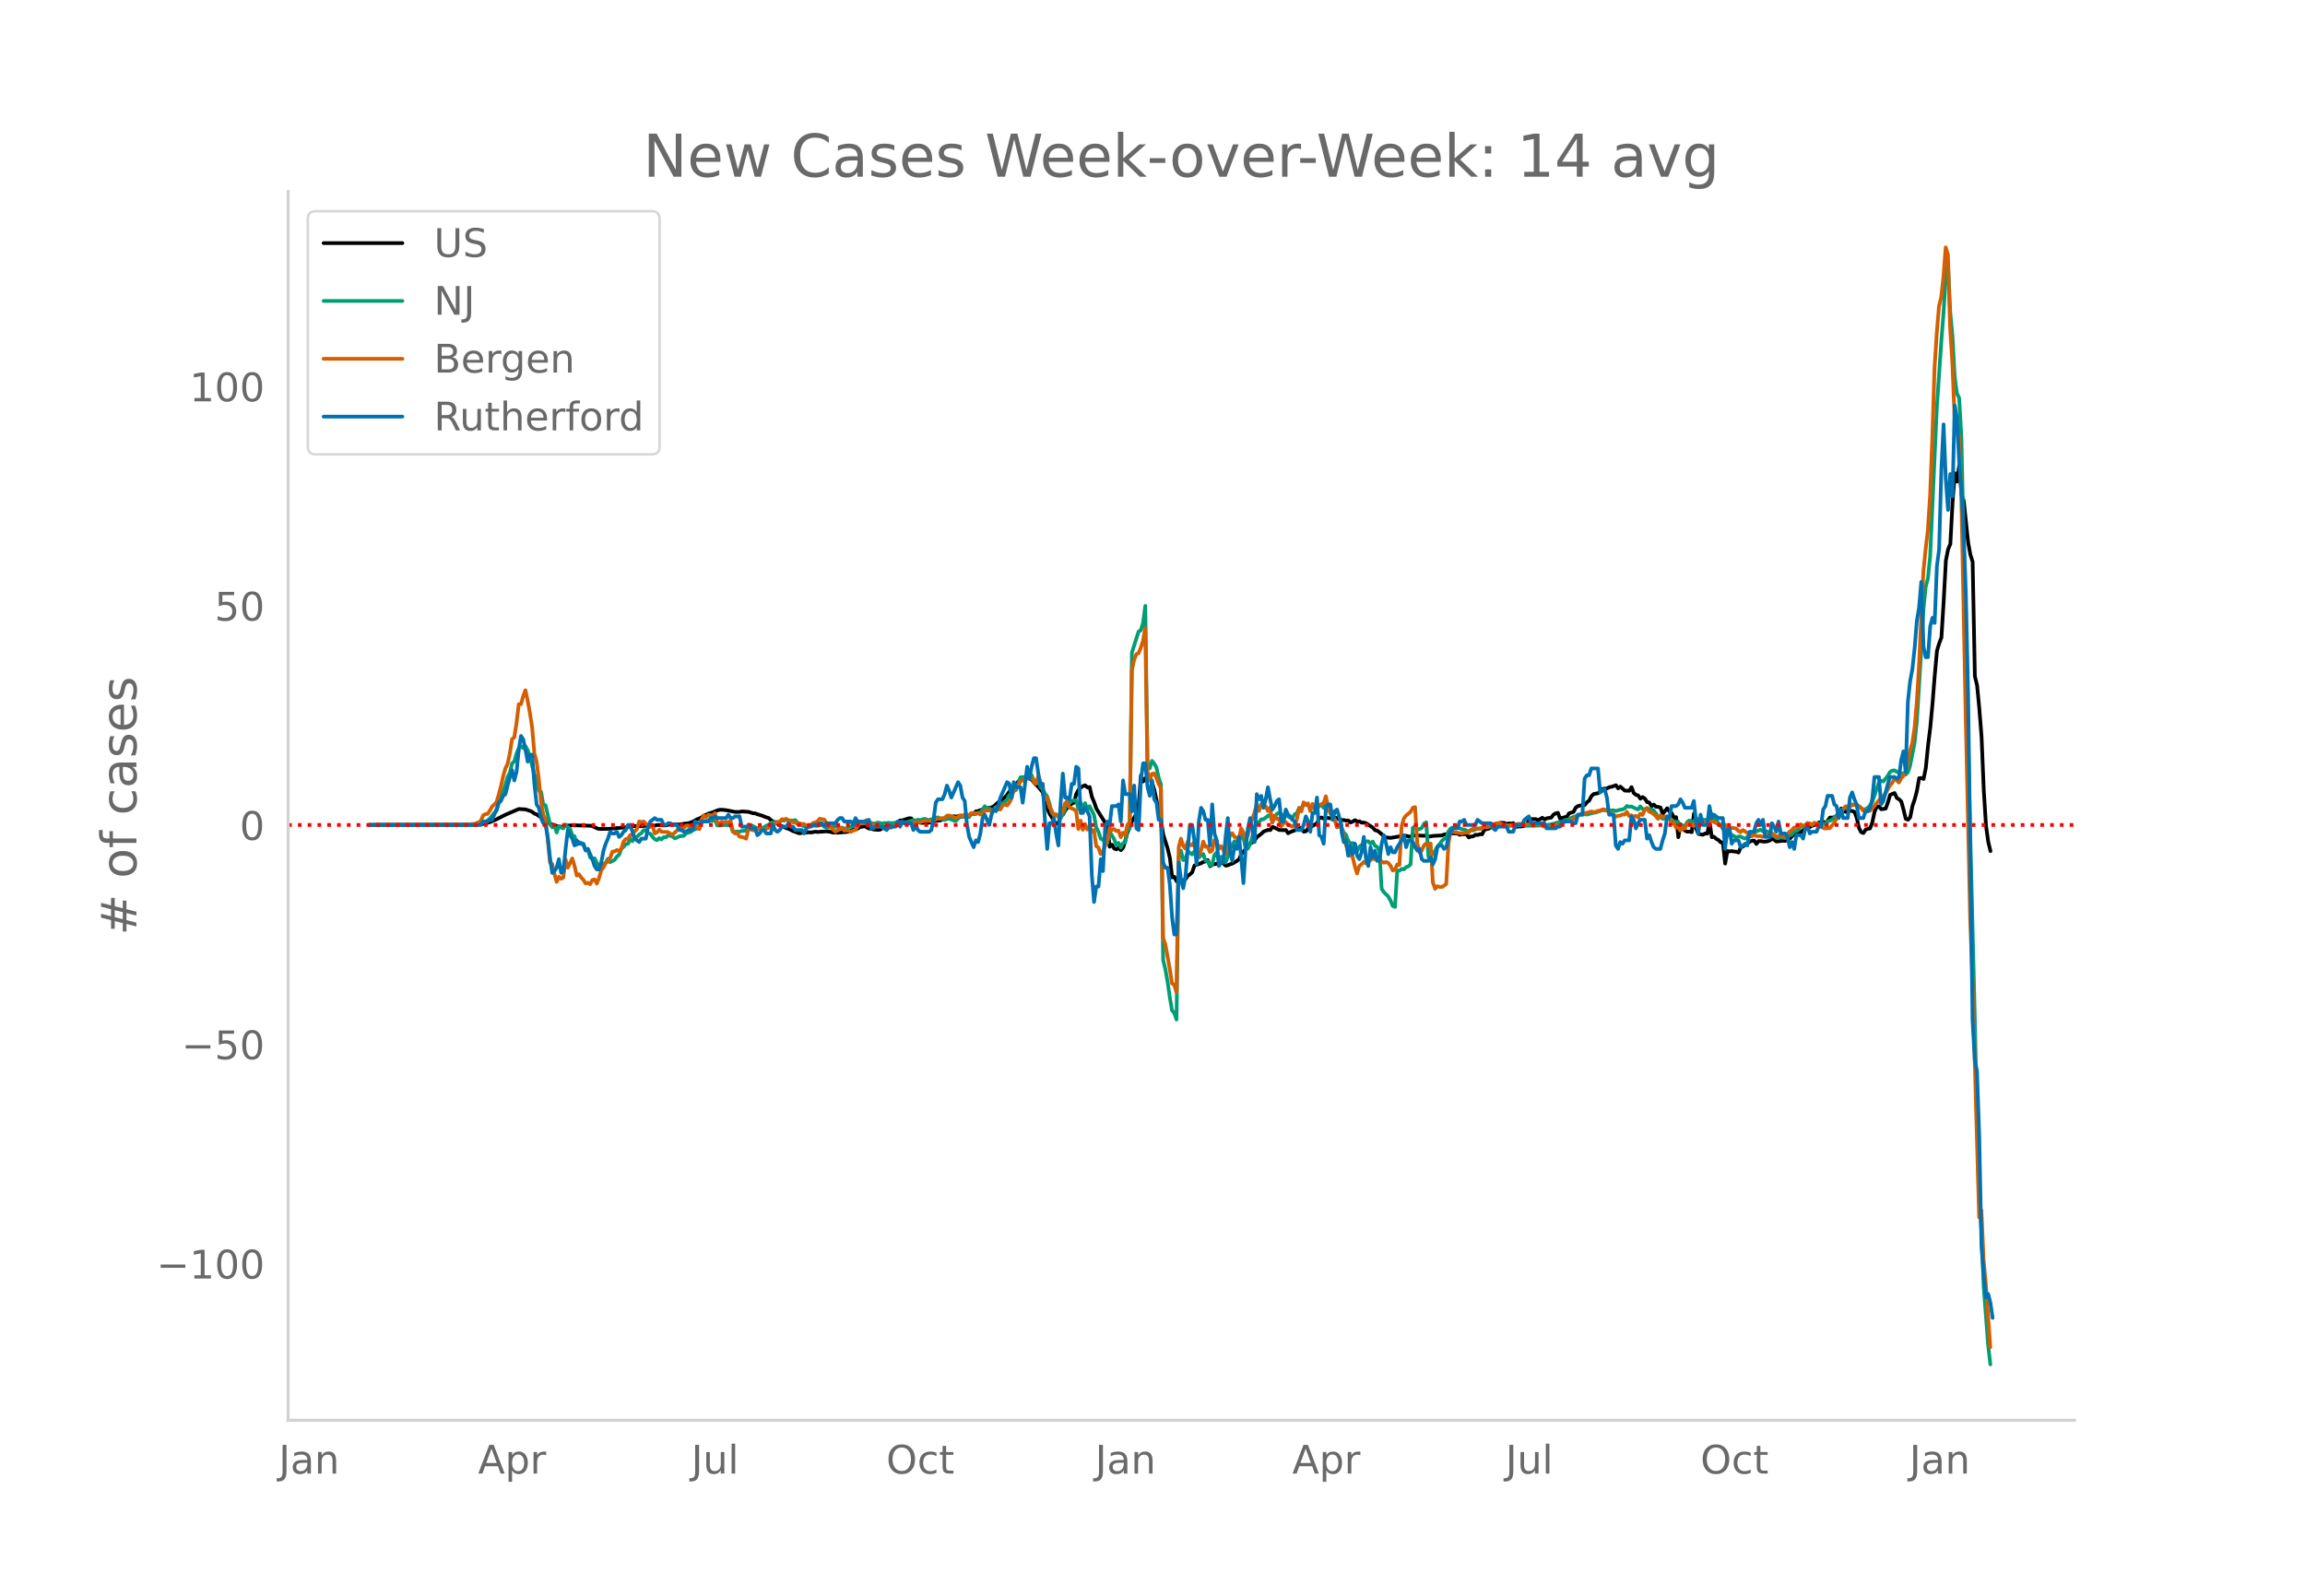 <svg height="864" viewBox="0 0 936 648" width="1248" xmlns="http://www.w3.org/2000/svg" xmlns:xlink="http://www.w3.org/1999/xlink"><defs><style>*{stroke-linecap:butt;stroke-linejoin:round}</style></defs><g id="figure_1"><path d="M0 648h936V0H0z" style="fill:#fff" id="patch_1"/><g id="axes_1"><path d="M117 576.72h725.4V77.76H117z" style="fill:none" id="patch_2"/><path clip-path="url(#pbf8cc7da8e)" d="m149.973 334.982 42.574-.116 2.718-.155 1.812-.332 1.811-.522 2.718-1.167 3.623-1.831 5.435-2.348 2.718.156 1.812.592.905.41.906.694.906.328 5.435 3.802 2.718.92.905.236.906.11.906-.158.906-.364 1.812-.032.906-.108 7.246.213.906.157 1.812.86.906.28 4.529-.058.906-.145.906.028.905-.211.906.014.906-.154.906-.025 3.623-.603 3.624.046 1.811-.164.906.054.906-.124 1.812.013.906-.256.905-.02 1.812.155.906-.003 1.812-.465.906.153 1.811-.062.906.035 2.718-.446.905-.046 1.812-.652 1.812-1.016.906-.328.906-.447.905-.694.906-.29.906-.488 1.812-.557 1.811-.764.906-.244.906-.04 1.812.176 3.623.726 1.812-.013.906-.203 2.717.174 1.812.578.906.03.906.37 1.811.546 1.812.716.906.248.906.818 1.811 1.11.906.459.906.653.906.277.906.452 1.811.695.906.358.906.56.906.223.906.409.906.229.905-.223 1.812-.092.906-.136.906.093 1.812-.318.905.113 3.624-.259 1.811.258.906.29.906-.124.906.15 3.623-.314 1.812-.51.906-.581.906.062.906-.342.905-.62.906-.13.906-.246 1.812.979.906.055.906.307 1.811.186.906-.088.906-.606.906-.21.906-.729.905-.25.906.163 1.812-.446.906-1.139.906-.515.905-.054 2.718-.871.906.093.906 1.136 1.811.364.906.234.906.09.906-.092.906.203.906-.27.905-.039 1.812-.727.906.012.906-.115.906-.34 1.811-.327 1.812-.546.906-.484.906.153.906-.206.905.295.906-.272.906.255.906.007.906-.367.906-.85.905-.082.906-.915.906-.088.906-.419.906-.254 1.812-.294.905-.441.906-.076.906-.458 1.812-1.656 2.717-1.993.906-1.056.906-1.3.906-.665.906-1.037.906-1.322.905-1.065 1.812-1.32 1.812-.273.906.264.905.605.906 1.117 1.812 1.821 1.812 2.233.906 4.916.905 1.616.906 2.079.906 1.412.906 1.864.906.601.906.342.905-3.523.906-.316.906-1.605.906-1.17.906-.923.906-.747.905-.396.906-3.567.906-1.634.906-.866.906-.658.906-.323.906.889.905-.176.906 3.964.906 2.126.906 2.634 1.812 2.959 1.811 2.814.906 2.004.906 7.73.906-.82.906 1.555.906.344.905-.618.906.927.906-.97.906-2.932.906-3.426.906-2.093.905-2.41.906-1.377.906-1.709.906-3.624.906-11.776.906 2.429.905-1.331.906.504.906.171.906 1.08.906 3.035.906 4.157.906 4.825.905 3.407.906 5.737 1.812 5.732.906 3.813.906 7.823.905-.21.906 1.819.906-1.588.906 1.212.906.12.906-.64.906-1.317.905-.605.906-.865.906-2.732 2.718-.946.905-.51.906-.21.906-.54.906 2.494.906-.676 1.812-.342.905.113.906-.536.906.296.906.89.906-.136.906-.418.905-.26 1.812-1.062.906-.694.906-2.057 2.717-3.162.906-1.17.906-.514.906-.745.906-1.354 1.811-1.35.906-.9 1.812-.692.906.087.906-1.304.905.354 1.812.908 1.812.07.906-.085.906 1.34.905-.5 2.718-1.01.906-.425.906-.273.905 1.56.906-.153.906-1.139 3.623-2.118.906-2.07.906-.265.906.493.906-.388 2.717.298.906-.321.906.096.906.613.906.208.906.035.905.219.906-.033.906.802.906-.382.906-.567.906.575.906-.104.905.555.906-.043.906.292 2.718 1.75.905 1.069.906.156 1.812 1.443.906.95.906.4 1.811.153 1.812-.302 2.718-.497.905.094.906-.137.906.298.906-.02.906-.37.906-.086 2.717.132 1.812.022.906.386 1.811-.316 3.624-.203.906-.38 1.811-.221.906-.287 2.718.144.906.495.905-.229 1.812-.027.906 1.32.906-.373.906-.05.905-.679.906.13.906-.357.906.07.906-1.853 1.811-.463.906-.612 1.812.069.906-.181.906-1.624 1.811.04.906.512.906-.36.906.163.906-.24.906 1.495 2.717-.186 1.812-.523.906-2.088.906-.372.905.081.906-.06.906.452.906-.405.906-.567.906.707.905-.49 1.812-.277.906-1.205.906-.502.906-.228.906 2.46.905-.442 1.812-.47.906-1.347 1.812-.592.905-1.753.906-.618.906-.208 1.812-.206.906-1.116.905-.672.906-1.783.906-.881 1.812-.349.906-.747.906-.945.905-.219.906.031.906-.575.906-.127 1.812-.658.905 1.276.906-.7 1.812 1.614 1.812.066.906-1.462.905 2.376.906.711.906.296.906 1.297.906-.665.906.637.905 1.39.906.228.906 1.43.906-.63.906.881.906.071.905.24.906 2.579 1.812-2.282.906 1.283.906.645.906 1.891.905-.213.906 8.143.906-5.232 1.812 2.568.906.445.905-.078.906.25.906-7.513.906 6.143.906 2.096 1.812.332.905-.522.906.072.906-4.905.906 6.342.906-.159.906.849.905.456.906.948.906.033.906 8.585.906-5.11.906.194.906-.156.905.188.906.063.906.34.906-2.124.906-.309.906-.78 1.811-1.175.906-.376.906-.113.906 1.381.906-1.147.905.016.906.185.906.005.906-.139.906-.29.906-.793.906.51.905.673 2.718-.33.906.086.906-1.261.905.358.906-1.06.906-.8.906-.613 1.812-.234 1.811-1.476.906-.396.906-.153.906-.554 1.812-.562.905-.712.906-.089.906-.244.906.88.906-1.4.906-1.159.905.01.906-.122.906-.697.906-.969.906-1.89.906.494.906.886.905-.177.906-.325.906.145.906.337.906 2.362.906 4.098.905 1.777.906.346.906-1.366.906-.35.906-.16.906-2.41.906-4.32.905-2.085.906-.11.906 1.13 1.812-.257.906-2.49.905-3.098 1.812-.728.906 2.014.906.53.906.899.906 3.296.905 3.753.906.348.906-.989.906-4.608.906-2.632.906-3.438.905-5.198.906-.083.906.414.906-4.475.906-9.117.906-7.302.905-9.658.906-11.513.906-9.99.906-3.033.906-2.356.906-14.551.906-16.768.905-4.52.906-2.142.906-17.037.906-11.732.906 3.427.906-6.76.905 11.908.906 2.681 1.812 17.02.906 4.874.906 2.887.906 46.412.905 3.75.906 9.438.906 11.438.906 21.773.906 14.381.906 6.472.905 3.767h0" style="fill:none;stroke:#000;stroke-linecap:round;stroke-width:1.5" id="line2d_1"/><path clip-path="url(#pbf8cc7da8e)" d="m149.973 334.982 41.669-.102 1.811-.135 1.812-.34.906-.432.906-.197.905-.595.906-.792 1.812-2.266.906-.803.906-3.096 2.717-7.542.906-3.219.906-1.634.906-3.84.906-.8.905-3.175.906-2.17.906-.808.906.74.906-.754.906 1.584.906 2.737 1.811 7.244.906 1.956.906 4.542.906.451.906 5.224.905.235 1.812 7.601.906 1.342.906-.624.906 2.757.905-2.592.906.598.906.285.906-1.49.906.98.906.722.906 2.617.905.366.906 3.484.906-1.062.906.272.906.96.906 1.999.905-.451.906 3.413.906.688.906-.321 1.812 3.558.906-1.78.905.877.906-.845.906-1.626.906 1.36 1.812-.916.905-1.313.906-.745.906-2.406.906-.82.906-1.095.906-.14.905-1.983.906.938.906-1.753.906.06.906-1.024.906-.573.906-1.183.905.016.906 1.084.906.317.906 1.303.906.937.906.385.905-.848.906.532.906-.898.906.037.906-.787.906.152.906.344.905.71.906-.313.906-.507 1.812-.196.906-.944.905-.379.906-.148.906-.857.906-.274.906-.464.906.21.906-2.501.905-.655 1.812-.09.906.103.906-.075.906-.538.905 2.38.906.062 1.812-.19.906-.098.906.178.905-.158.906 2.798.906.038.906-.127.906.044.906-.283 1.811-.122.906-2.464.906.438.906.1.906.617.906.233 1.811.026.906-.312.906-.625.906-.3.906-.811.906-.364.905-.092 1.812.11.906-.773.906.109.906-.267.905.202 1.812.09.906-.216.906 1.057.906.36.905.735.906.394.906.146.906-.033.906-.459 2.717.165.906-.342 1.812.036.906 1.04.906-.072.905-.361.906-.16 1.812.283.906.282 1.812.311.905.129.906-.679 1.812-.302.906-.29.906-.898.905-.531.906.394.906.165.906-.1.906.034.906-.15.906.231.905.062.906-.435 1.812.4.906-.188.906.015.905-.106.906.112.906-.052 1.812-.302 1.811-.057.906.073.906-.052.906-.236.906-.37.906-.237.906.185.905-.343.906.136 1.812-.521.906.326.906.152.905-.262.906.311.906-.987.906-.092.906.533.906.172.906.3.905-.472.906-.186.906.54.906.354.906.182.906-.854.905-1.104.906.248.906-.416.906.706.906-.157.906-1.516.905.389.906-.095.906-.43.906-.3.906-1.025.906-1.412.906.882.905-.128.906.817.906-.253.906-.977.906-.317.906.072.905-1.237.906-.596.906-.954.906-1.854.906.026.906-1.636.906-.436 1.811-5.168 1.812-.116 1.812-.708.905-.063.906 2.181.906 1.204.906-.963.906 2.44.906.885.906 1.774.905 1.099.906 2.89.906 3.802.906.79.906-.117.906 1.067.905.53 1.812-3.645.906-3.955.906 1.417.906-.89.905-.222.906-.052.906 3.556.906-2.554.906 2.502.906-2.329.906 2.637.905-1.424 1.812 3.591.906 5.115.906 1.676.906 2.864.905.334.906 1.507.906-.175.906-4.55 1.812 2.989.906 2.38.905-.807.906 1.903.906-1.8.906-.28.906-5.1.906-.471.905-71.581 2.718-8.494.906-.51.906-2.996.905-6.92.906 64.925.906 1.048.906-3.032.906 1.116.906 1.571.906 4.188.905 2.665.906 71.376.906 3.675.906 5.118.906 6.34.906 5.279.905 1.075.906 2.636.906-65.952.906-2.617.906 3.803.906-.122.906-3.497 1.811 1.34.906-1.226.906 2.388.906.086.906-.84.905-.584.906 2.74.906.132.906 1.782.906-.398.906-3.85.906-.959.905 3.269.906-1.606.906 1.69.906.7.906-2.41.906-3.205 1.811-3.079 1.812.424.906-3.17.906 1.293.905 4.368.906.098.906-1.89.906-2.879.906-3.613.906-2.226.906-.108.905-1.194.906.003 1.812-1.405.906-.383.906 3 .905-1.88.906-1.54.906-.46.906.436.906 1.593.906-.617.906-.11.905.773.906.051.906-1.49.906-.496.906-2.084.906.289.905-1.667.906-.357.906.43.906 1.645.906-.986.906.555.905-.683.906.065.906-.687.906 1.383.906-1.441 1.812 3.593.905.906.906 1.602.906 3.219.906-1.13.906 1.071.906 2.21.905.864.906 2.408.906 1.181.906-.246.906.358.906 2.977.906-1.802 1.811-1.447.906-.712.906-.066.906.947.906-.842.905 1.734.906.42.906 1.491.906 15.517.906 1.37 1.812 1.802.905 1.669.906 2.173.906.37.906-14.727.906.008.906-.725.905.205.906-.941.906-.287.906-.854.906-14.834.906-.39.905.973.906-.002.906-.477.906-1.704.906-.61.906 14.025.906-1.724.905.658.906-1.38.906-1.746.906-.961.906-1.277.906-.838.905-.267.906-2.856.906-1.172.906-.37.906.17.906-.02.906.144.905.451.906.115 1.812.785.906-.532.906.1 1.811-.789.906.058.906-.327.906-.526 2.717.008 1.812-.725 1.812.037.906.206 1.811.182.906.079.906-.106.906.039 2.717-.356 1.812.114.906.246.906-.072 1.811.053 5.435-.272 1.812-.368.906-.176 1.812-.533 1.811-.435.906-.409 1.812-.488.906-.521 3.623-1.363.906.005.906-.115.906.105 2.717-.712.906-.119 1.812-.64.906-.321.905.074.906-.127.906.27 1.812-.17.906.324 1.811-.554.906-.082.906-.413.906-1.008.906.325.906-.123 1.811.885.906.317.906-1.245.906 1.093.906.093.905-.483.906.401.906.029.906.51.906 1.212.906 1.789.905-.423.906.8.906-.112.906-.257.906-.458.906 2.797.906-1.031.905.447.906-.176.906 2.592.906-1.116.906.522.906-1.83.905-.673 1.812.798.906-2.024.906 1.996.906-.373.906-.812.905.265.906-.284.906.523.906-2.723.906 1.632.906.536.905 1.528.906.91.906 1.334.906.083.906 2.81.906-1.246.906.964.905.391.906.614.906-.404.906-.013.906.525.906.317.905-.636 1.812-.882.906-1.115.906-.246 1.811-.743.906.719.906-.11.906.11.906 1.261.906.393.906.235.905.709 1.812-.314.906.294.906.126.906-.67 1.811-.76.906-1.323.906-.123.906-.668.906-1.382.906-.093.905-.21.906-.929 1.812.767.906-.695 1.811.465.906-.02.906-.225.906.255.906-1.197.906-.208.905-.497 1.812-1.668.906-.432.906-1.59 1.812-1.042 1.811-.487.906-.934.906.115.906-.085 1.811 1.397.906.727.906-.27.906-.48.906-.96.906-1.377 2.717-7.863.906-.812.906.29 1.812-2.274.905-1.568.906-.56.906-.114.906.585.906.235.906.356.906.008.905.551.906-.894.906-2.687 1.812-9.261.906-8.375 1.811-29.06.906-16.693.906-9.265.906-3.361.906-9.014 2.717-60.347 1.812-26.716.906-11.738.906-14.729.905-5.579.906 19.781.906 9.75.906 16.512.906 6.806.906 1.897.905 15.677 3.624 162.008 1.812 73.552.905 41.06.906 33.192.906 12.443.906 22.864 1.812 23.714.905 7.945h0" style="fill:none;stroke:#009e73;stroke-linecap:round;stroke-width:1.5" id="line2d_2"/><path clip-path="url(#pbf8cc7da8e)" d="m149.973 334.982 38.045-.096 2.718-.095.906-.191h.905l1.812-.67.906-.6.906-2.197.906-.546.905-.082.906-1.269.906-1.665 1.812-1.815.906-3.03.906-3.425.905-4.08.906-3.221.906-1.815.906-4.286.906-5.759.906-.764.905-5.827.906-7.575.906-.027.906-3.262.906-2.388.906 4.272.906 4.9.905 5.95.906 10.549.906 3.289.906 7.205.906 9.171.906 5.268.905 1.72.906 8.174.906 9.485.906.573.906 4.067.906 3.18.905-2.074.906.846.906-.573.906-7.302.906 3.33 1.812-3.725.905 2.947.906 3.972.906-.505.906 1.324.906.955.906 1.447.905-.273.906.586.906-1.678.906-.273.906 1.692.906-2.224.906-3.208.905-1.132.906-1.829.906-.546.906-1.487.906-2.552.906-.082.905-.56.906.423.906-.982.906-2.866.906-1.024.906-.177.905-1.46.906.04.906-1.555.906-.887.906-3.126.906.273.906-.232 1.811 1.788.906.423.906-.628.906 3.248.906-.477.905-1.051.906.846 2.718.15.906.683.906.354 1.811-1.747.906-.968.906-.67.906.683.906-.982.905-.055.906 1.01.906-.573.906-.014.906.341.906.683.906-3.985.905-1.502.906.696.906-.982 1.812.164.906-.833.905 3.753.906.45.906-.71.906.233.906-.164.906.082.905-.45.906 3.944.906 1.105.906-.11.906 1.42.906.055.906.286.905.464.906-3.807.906.013.906.355.906.096 1.811-.737 1.812.273.906-.205.906-.368.906-.983.906-.136 1.811-1.201.906-.191.906-.97.906.014.906-.218.905.778.906.082.906.573.906.027.906.655.906-.245.905.232h.906l.906.832.906-.082.906-.327.906-.847.906-.177.905-.532.906-1.01 1.812.341.906 1.31 1.811 1.706.906 1.106.906.764 1.812-.928.906-.724.906 1.283.905-.095.906.068.906.464.906-.478.906-.259 1.811-2.825.906.205.906-.833.906-.56.906.738.906.491.906 1.024.905-.055.906.068.906.396.906.218.906.628 1.811-.478.906.096.906-.805.906.054.906-.204.906-1.188.905.123.906.246 1.812.123.906-.3 2.717-.205.906-.082.906-.355 2.718-.341.905.423.906-.287.906-.587.906-.313 1.812-.205.906-.055.905-.941.906-.11 1.812.615.906.45.906-.464.905-.71.906.287.906-.532 1.812.232.906-.846.905.054 1.812-.054.906.614.906-.137.906-1.624.906.164.905-.11.906.397.906-.41.906-.9.906.463.906.123.905-1.665.906-.41.906.397.906-1.079.906-1.76.906-3.712.906-.246.905-.969.906-2.06.906-.273.906-.847.906.178.906-.9.905.204.906 1.979.906.655.906-3.044 1.812 5.077.906 4.49.905-.928.906 3.903.906 1.31.906 2.13.906-.41.906.56.905-.683.906-1.064.906-3.358.906-.56.906 2.212 1.811.805.906.682.906 7.315.906-3.412.906 3.699.906-2.293.906 2.156.905-1.119.906 1.925.906-.56.906 6.537.906.587.906 2.607.905-1.106 1.812-4.463.906-5.104.906.97.906-.437.906.791.905-.177.906 2.688.906-1.815.906 1.024.906-4.272.906-1.023.905-61.59.906-4.381.906-2.238.906-.437.906-2.211.906-2.839.905-5.09.906 58.11.906 3.521.906-2.457.906-.15.906 1.76.906 2.485.905 1.706.906 60.812.906 2.552 1.812 10.044.906 5.896.905.532.906 3.125.906-58.942.906-3.508.906 2.92.906 1.147.906-2.825.905 1.242.906.191.906-1.337.906 3.944.906 1.31.906-1.842.905-3.576.906 2.143.906-.137.906 2.225.906-.546.906-4.272.906.219.905 3.234.906-1.01 1.812 3.139.906-4.75.906-2.633.905-1.01.906 1.487.906.355.906.532.906-4.298.906 1.474.905 3.07.906-1.733.906-4.667.906-1.993.906-2.634.906-3.412.906 2.784.905-2.715.906.928.906-.178.906 2.02.906-1.529.906 6.196.905-2.852.906 1.378.906-.095.906 3.125.906-1.324.906-.436.906 1.01.905.368.906.505.906-.914.906-2.048.906-4.694.906 1.446.905-3.67.906 1.077.906-.682.906 3.125.906-2.907.906 1.816.905-1.665.906.791.906-.846.906-.437.906-2.743.906 4.19.906 2.511.905 1.979.906.832.906 2.934.906-.04.906.204.906 4.463.905 2.484.906 3.002.906 1.378.906.683.906 3.766.906 2.935.906-2.99.905-.722.906-.956.906.56.906-1.297.906.069.906-.888.905.505.906-.573.906.396.906 1.064.906.478.906-.3.906.41.905 1.077.906 1.98.906-.342.906-2.102.906.164.906-15.776.905-3.139.906-1.146 1.812-1.474.906-1.651.906-.287.905 14.657.906 3.835.906-.887.906-2.034.906-.818.906 1.05.906-1.01.905 15.736.906 2.647.906-1.037.906.26.906.04.906-.518.905-.723.906-16.5.906-4.981.906.368 3.623.628.906-.287 1.812-.04.906-1.147.906-.41.905-.177.906.137 1.812-.123.906-.587.906.164 1.811-.505.906-.682.906-.355.906-.178.906.041.906.382 1.811.396.906.123 1.812-.314.906.096.905-.437 1.812-.041.906.191 2.718-.04.905-.07.906.124.906-.096.906.205 1.812.86.905.054.906.178.906-.273.906-.028 3.623-1.405.906-.41 1.812-.505 1.812-.71.905-.6.906-.764.906-.519.906-.095.906-.505.906-.041 1.811-.546.906.218.906.014.906-.532.906.04.906-.586.905.027.906.546.906.355 1.812 1.174.906.887.905-.41.906-.04.906-.506.906.096.906-1.105.906 1.664.906-.272.905.532.906-.328.906.642.906-1.529.906.519.906-1.98.905-.777.906 1.392.906.396.906.573.906.86.906 1.119.905-1.433.906.518.906-.027.906.683.906-.806.906 3.057.906-.491.905 2.006.906-.013.906 1.296.906-1.092.906.287.906-2.17 1.811.491.906.628.906-2.102.906 1.038h.906l.906-.492.905-.054.906-.41.906.287.906-.956.906 1.051.906.328.905.628 1.812.75.906-.737.906 2.334.906-1.05 1.811.19.906.219.906.914.906.532.906-.86 1.811 1.106.906 1.337.906.082.906-.737.906.655 1.811.028.906.34.906-.695.906-.519.906.191.906-.655.906.86.905.628.906-.028.906-.832.906.723.906.396 1.811-2.21.906-.629.906-1.037 1.812-.3.906-1.037.906.832.905-.136.906-1.065h.906l.906.71.906-.9.906.108.905.437 1.812 1.474.906.273.906-.178.906.041 1.811-2.183.906-1.638 1.812-2.538.906-1.351.906-1.133 1.811-.096.906-.56 1.812.11.906.396.905.641.906 1.242.906-.109.906.246.906-.096.906-.846 3.623-4.476.906-.614.906-1.147 1.811-3.22.906-1.024.906-1.529.906.369.906 1.01.906-1.72.906-.955.905-1.952 1.812-8.256.906-2.989.906-5.991.906-10.236.905-14.616 1.812-38.949.906-9.13.906-7.602.906-14.043.905-23.541.906-28.427.906-14.098.906-10.877.906-3.725.906-8.216.906-11.996.905 2.989.906 29.778.906 14.289.906 22.231.906 5.363.906 1.747.905 23.91 1.812 91.123 1.812 81.829.906 24.074 2.717 96.568.906-2.935.906 20.321.906 9.703 1.811 25.63h0" style="fill:none;stroke:#d55e00;stroke-linecap:round;stroke-width:1.5" id="line2d_3"/><path clip-path="url(#pbf8cc7da8e)" d="M149.973 334.982h45.292l.906-1.39h1.811l.906-.696h.906l1.812-4.17.906-2.78.906-.695.905-2.086.906-.695 1.812-6.95.906-2.78.906 4.17.905-3.476.906-9.036.906-5.56.906 1.39.906 4.17.906 4.866.906-2.78h.905l.906 11.816.906 8.34.906 1.39.906 4.171.906 2.086.905.695.906 4.865.906 8.341.906 6.256.906-.695.906-1.39.905-3.476.906 5.56.906-.694.906-9.036.906-7.646.906 2.085.906 1.39.905 2.78.906-2.085.906 1.39h1.812l.906 2.78.905-.694 1.812 4.17.906 2.78.906 1.39h.906l.906-2.78.905-4.865.906-2.78.906-2.086.906-2.78.906.695h.906l.905-.695.906 2.085.906-.695.906-1.39.906-.695.906-2.085h.905l1.812 5.56 1.812 1.39.906-1.39h1.811l.906-4.865.906-2.086 1.812-1.39.906.695h1.811l.906 2.086h.906l.906-.695h.906l.906.695h1.811l.906 2.085h.906l.906.695h.906l.905-.695h1.812l.906-3.476.906.696h.906l.906-.696h2.717l.906-1.39h.906l.906-.695.905.695h3.624l.906-1.39.905 1.39h.906l.906-.695h1.812l.906 4.17h2.717l.906.696h1.812l.906 2.78.905-.695.906-1.39h.906l.906 1.39h1.812l.906-3.475.905 2.085.906.695.906-.695.906-1.39h1.812l.905-1.39.906 1.39h.906l.906 1.39h2.717l.906 1.39.906-2.085.906-.695h.906l.906-.695h1.811l.906-.695h.906l.906 1.39.906-1.39h3.623l.906-1.39.906-.696h.906l.906 1.39h2.717l.906 1.39.906-2.78.906 1.39h3.623l.906-.695.906 3.476h.906l.905-.695h2.718l1.812 1.39.905-1.39h2.718l.906-2.086.906 2.086.905-2.086.906.696h2.718l.906 2.78.906-2.085.905 2.085.906.695h3.624l.905-.695.906-4.17.906-6.951.906-1.39h1.812l.906-2.086.905-3.475.906 2.085.906 2.78 2.718-6.255.905 1.39.906 4.865.906 1.39.906 9.732.906 4.865 1.811 4.17.906-2.78.906.695.906-3.475.906-6.256.906-1.39 1.811 4.17.906-4.17.906-2.085.906.695.906-2.085.906-3.476 2.717-6.255.906.695.906 5.56.906-6.255.906 2.085h1.811l.906 6.256 1.812-14.597.906 4.866.905-4.866.906-3.475h.906l.906 6.255.906 4.866.906-.695.906 15.291.905 11.122.906-10.426h.906l.906-2.086.906 6.256.906 4.866.905-17.377.906-11.817.906 9.731h.906l.906.695.906-6.255h.905l.906-6.951.906.695.906 18.072h.906l.906-2.085.906 1.39.905 2.085.906 23.633.906 11.121.906-6.256h.906l.906-11.12.905 4.865.906-18.072.906-2.086.906 1.39.906-7.645h1.812l.905-.695.906 6.95.906-16.681.906 5.56h1.812l.905 6.951.906-10.426.906 17.377.906.695.906-20.157.906-6.951h.905l.906 9.731.906 3.475.906-6.255.906 7.645.906 1.39.906 6.951h.905l.906 17.377.906 2.086h.906l.906 6.95.906 13.207.905 6.95h.906l.906-29.193.906 6.951.906 3.475.906-4.865 1.811-20.852h.906l.906 6.255.906 9.731.906-17.377.906-5.56.905 1.39.906 3.475h.906l.906 10.427.906-16.682.906 11.816.906 2.78.905 10.426.906-1.39h.906l.906-10.426.906-7.646.906 13.902.905 3.475.906-6.255.906 1.39.906-4.866.906 8.341.906 10.426.905-13.901.906-8.341.906-4.17 1.812 9.73.906-19.462.906 2.085.905-1.39.906 4.866.906-3.476.906-4.865.906 4.865.906 4.171.905-1.39.906-2.085.906-.696.906 9.036h.906l.906-4.865.906 2.085.905.695.906 1.39.906.695.906 3.476h1.812l.905-2.085.906-3.476.906 2.085.906 4.171.906-7.646h.906l.905-6.256.906 15.292.906.695.906 2.78.906-14.596.906-1.39h.906l.905 6.255.906-3.475.906-.695 1.812 6.256v2.78l.906 4.17.905-.695.906 6.256.906-4.17.906 3.475.906-4.17.906 4.865.906 1.39.905-2.78.906-6.256.906 9.036.906 2.78.906-7.645.906 4.17.905-2.78.906 4.17h.906l.906-6.95.906-3.476.906 3.475.906 4.171.905-2.78.906 2.085h.906l.906-2.085 1.812-2.78.905-2.086.906 4.866.906-2.78h.906l.906.694.906 2.086.905 1.39.906-.695.906 4.17.906.695h1.812l.906-1.39.905 2.78.906-2.085.906-4.865.906-.695h.906l.906 1.39.905-.695.906-4.17.906-2.086.906-1.39h1.812l.906-2.78h.905l.906-.696.906 2.086h3.623l.906-2.086 1.812 1.39h3.623l.906 2.086.906.695.906-1.39h3.623l.906 2.085h1.812l.906-2.78h2.717l.906-2.086 1.812-1.39.906 2.78h5.435l.905 2.086h3.624l.906-.695h.906l.905-2.086h3.624l.906.696h.905l.906-3.476h1.812l.906-14.596.906-1.39h.905l.906-2.78h2.718l.906 9.73 1.811-1.39.906 3.475.906 6.951h1.812l.906 12.512.905 1.39.906-2.78.906.694.906-1.39h1.812l.906-9.73.905 1.39.906 3.475.906-2.085.906-1.39h1.812l.905 7.645.906-1.39.906 2.78.906 2.086.906.695h1.811l.906-3.476.906-2.78.906-6.95.906.694.906-4.865h1.811l.906-.695.906-2.086.906 1.39.906 2.086h2.717l.906-2.78.906 8.34.906 4.866.906-7.646.906 4.17h1.811l.906-7.645.906 4.865.906-1.39 1.811 1.39h1.812l.906 12.512.906-7.646.906-.695.906 6.255.905-1.39h1.812l.906 2.78 1.812-1.39.905.696.906-5.561h1.812l.906-3.475.906-1.39.905 2.085.906-2.086.906 6.951h1.812l.906-5.56.906 1.39.905 2.085.906-4.17.906 4.865h1.812l.906 1.39.905 4.17.906-2.085.906 2.78.906-5.56h1.812l.906 1.39.905-4.17.906-.695.906 2.78.906-.695h1.812l.905-2.085h.906l.906-6.951.906-1.39.906-4.17h1.811l.906 3.475.906.695.906 4.865.906-3.475.906 3.475h1.811l.906-8.34.906-2.086.906 2.78.906 2.086.906 5.56h1.811l.906-2.78h.906l.906-1.39.906-3.476.906-9.036h1.811l.906 11.122.906-1.39 1.812-6.951.905-2.78h1.812l.906.695.906-.696.906-6.95.906-3.476.905 8.341.906-28.498.906-8.34.906-4.866.906-8.341.906-11.122.905-5.56.906-10.426.906 26.413.906 4.17h.906l.906-12.511.905-3.476.906 2.086.906-22.938.906-6.95.906-31.974.906-18.767.906 22.242.905 12.511.906-14.596.906 9.036.906-36.84.906 4.866.906 18.072.905 11.122.906 16.681.906 25.718.906 40.315 1.812 132.76.906 15.986.905 4.866.906 26.413.906 44.485.906 11.816.906 9.036.906-1.39.905 3.475.906 6.256h0" style="fill:none;stroke:#0072b2;stroke-linecap:round;stroke-width:1.5" id="line2d_4"/><path clip-path="url(#pbf8cc7da8e)" d="M117 334.982h725.4" style="fill:none;stroke:red;stroke-dasharray:1.5,2.475;stroke-dashoffset:0;stroke-width:1.5" id="line2d_5"/><path d="M117 576.72V77.76" style="fill:none;stroke:#d3d3d3;stroke-linecap:square;stroke-linejoin:miter;stroke-width:1.25" id="patch_3"/><path d="M117 576.72h725.4" style="fill:none;stroke:#d3d3d3;stroke-linecap:square;stroke-linejoin:miter;stroke-width:1.25" id="patch_4"/><g id="matplotlib.axis_1"><g id="xtick_1"><g style="fill:#696969" transform="matrix(.16 0 0 -.16 113.182 598.378)" id="text_1"><defs><path d="M9.813 72.906h9.859V5.078q0-13.187-5-19.14-5-5.954-16.094-5.954h-3.75v8.297h3.078q6.531 0 9.219 3.672Q9.813-4.39 9.813 5.078z" id="DejaVuSans-74"/><path d="M34.281 27.484q-10.89 0-15.093-2.484-4.204-2.484-4.204-8.5 0-4.781 3.157-7.594 3.156-2.797 8.562-2.797 7.485 0 12 5.297 4.516 5.297 4.516 14.078v2zm17.922 3.72V0H43.22v8.297Q40.14 3.328 35.547.953q-4.594-2.375-11.234-2.375-8.391 0-13.36 4.719Q6 8.016 6 15.922q0 9.219 6.172 13.906 6.187 4.688 18.437 4.688h12.61v.89q0 6.203-4.078 9.594-4.078 3.39-11.453 3.39-4.688 0-9.141-1.124-4.438-1.125-8.531-3.375v8.312q4.921 1.906 9.562 2.844 4.64.953 9.031.953 11.875 0 17.735-6.156 5.86-6.14 5.86-18.64z" id="DejaVuSans-97"/><path d="M54.89 33.016V0h-8.984v32.719q0 7.765-3.031 11.61-3.031 3.858-9.078 3.858-7.281 0-11.484-4.64-4.204-4.625-4.204-12.64V0H9.08v54.688h9.03v-8.5q3.235 4.937 7.594 7.374Q30.078 56 35.797 56q9.422 0 14.25-5.828 4.844-5.828 4.844-17.156z" id="DejaVuSans-110"/></defs><use xlink:href="#DejaVuSans-74"/><use x="29.492" xlink:href="#DejaVuSans-97"/><use x="90.771" xlink:href="#DejaVuSans-110"/></g></g><g id="xtick_2"><g style="fill:#696969" transform="matrix(.16 0 0 -.16 194.107 598.378)" id="text_2"><defs><path d="M34.188 63.188 20.797 26.906h26.812zm-5.579 9.718h11.188L67.578 0h-10.25l-6.64 18.703h-32.86L11.188 0H.78z" id="DejaVuSans-65"/><path d="M18.11 8.203v-29H9.077v75.484h9.031v-8.296q2.844 4.875 7.157 7.234Q29.594 56 35.594 56q9.968 0 16.187-7.906 6.235-7.907 6.235-20.797T51.78 6.484q-6.218-7.906-16.187-7.906-6 0-10.328 2.375-4.313 2.375-7.157 7.25zm30.578 19.094q0 9.906-4.079 15.547-4.078 5.64-11.203 5.64-7.14 0-11.218-5.64-4.079-5.64-4.079-15.547 0-9.906 4.078-15.547 4.079-5.64 11.22-5.64 7.124 0 11.202 5.64t4.078 15.547z" id="DejaVuSans-112"/><path d="M41.11 46.297q-1.516.875-3.297 1.281Q36.03 48 33.89 48q-7.625 0-11.703-4.953-4.079-4.953-4.079-14.234V0H9.08v54.688h9.03v-8.5q2.844 4.984 7.375 7.39Q30.031 56 36.531 56q.922 0 2.047-.125 1.125-.11 2.484-.36z" id="DejaVuSans-114"/></defs><use xlink:href="#DejaVuSans-65"/><use x="68.408" xlink:href="#DejaVuSans-112"/><use x="131.885" xlink:href="#DejaVuSans-114"/></g></g><g id="xtick_3"><g style="fill:#696969" transform="matrix(.16 0 0 -.16 280.726 598.378)" id="text_3"><defs><path d="M8.5 21.578v33.11h8.984V21.922q0-7.766 3.016-11.656 3.031-3.875 9.094-3.875 7.265 0 11.484 4.64 4.234 4.64 4.234 12.656v31h8.985V0h-8.984v8.406Q42.047 3.422 37.718 1q-4.313-2.422-10.032-2.422-9.421 0-14.312 5.86Q8.5 10.296 8.5 21.578zM31.11 56z" id="DejaVuSans-117"/><path d="M9.422 75.984h8.984V0H9.422z" id="DejaVuSans-108"/></defs><use xlink:href="#DejaVuSans-74"/><use x="29.492" xlink:href="#DejaVuSans-117"/><use x="92.871" xlink:href="#DejaVuSans-108"/></g></g><g id="xtick_4"><g style="fill:#696969" transform="matrix(.16 0 0 -.16 359.884 598.378)" id="text_4"><defs><path d="M39.406 66.219q-10.75 0-17.078-8.016-6.312-8-6.312-21.828 0-13.766 6.312-21.781 6.328-8 17.078-8 10.735 0 17.016 8 6.281 8.015 6.281 21.781 0 13.828-6.281 21.828-6.281 8.016-17.016 8.016zm0 8q15.328 0 24.5-10.281 9.188-10.282 9.188-27.563 0-17.234-9.188-27.516-9.172-10.28-24.5-10.28-15.375 0-24.593 10.25-9.204 10.265-9.204 27.546t9.204 27.563q9.218 10.28 24.593 10.28z" id="DejaVuSans-79"/><path d="M48.781 52.594v-8.407q-3.812 2.11-7.64 3.157-3.828 1.047-7.735 1.047-8.75 0-13.593-5.547-4.829-5.532-4.829-15.547 0-10.016 4.829-15.563 4.843-5.53 13.593-5.53 3.907 0 7.735 1.046 3.828 1.047 7.64 3.156V2.094Q45.016.344 40.984-.531q-4.015-.89-8.562-.89-12.36 0-19.64 7.765-7.266 7.765-7.266 20.953 0 13.375 7.343 21.031Q20.22 56 33.016 56q4.14 0 8.093-.86 3.953-.843 7.672-2.546z" id="DejaVuSans-99"/><path d="M18.313 70.219V54.688h18.5v-6.985h-18.5V18.016q0-6.688 1.828-8.594 1.828-1.906 7.453-1.906h9.218V0h-9.218q-10.407 0-14.36 3.875-3.953 3.89-3.953 14.14v29.688H2.687v6.984h6.594V70.22z" id="DejaVuSans-116"/></defs><use xlink:href="#DejaVuSans-79"/><use x="78.711" xlink:href="#DejaVuSans-99"/><use x="133.691" xlink:href="#DejaVuSans-116"/></g></g><g id="xtick_5"><g style="fill:#696969" transform="matrix(.16 0 0 -.16 444.721 598.378)" id="text_5"><use xlink:href="#DejaVuSans-74"/><use x="29.492" xlink:href="#DejaVuSans-97"/><use x="90.771" xlink:href="#DejaVuSans-110"/></g></g><g id="xtick_6"><g style="fill:#696969" transform="matrix(.16 0 0 -.16 524.74 598.378)" id="text_6"><use xlink:href="#DejaVuSans-65"/><use x="68.408" xlink:href="#DejaVuSans-112"/><use x="131.885" xlink:href="#DejaVuSans-114"/></g></g><g id="xtick_7"><g style="fill:#696969" transform="matrix(.16 0 0 -.16 611.36 598.378)" id="text_7"><use xlink:href="#DejaVuSans-74"/><use x="29.492" xlink:href="#DejaVuSans-117"/><use x="92.871" xlink:href="#DejaVuSans-108"/></g></g><g id="xtick_8"><g style="fill:#696969" transform="matrix(.16 0 0 -.16 690.517 598.378)" id="text_8"><use xlink:href="#DejaVuSans-79"/><use x="78.711" xlink:href="#DejaVuSans-99"/><use x="133.691" xlink:href="#DejaVuSans-116"/></g></g><g id="xtick_9"><g style="fill:#696969" transform="matrix(.16 0 0 -.16 775.355 598.378)" id="text_9"><use xlink:href="#DejaVuSans-74"/><use x="29.492" xlink:href="#DejaVuSans-97"/><use x="90.771" xlink:href="#DejaVuSans-110"/></g></g></g><g id="matplotlib.axis_2"><g id="ytick_1"><g style="fill:#696969" transform="matrix(.16 0 0 -.16 63.553 519.168)" id="text_10"><defs><path d="M10.594 35.5h62.593v-8.297H10.594z" id="DejaVuSans-8722"/><path d="M12.406 8.297h16.11v55.625l-17.532-3.516v8.985l17.438 3.515h9.86V8.296H54.39V0H12.406z" id="DejaVuSans-49"/><path d="M31.781 66.406q-7.61 0-11.453-7.5Q16.5 51.422 16.5 36.375q0-14.984 3.828-22.484 3.844-7.5 11.453-7.5 7.672 0 11.5 7.5 3.844 7.5 3.844 22.484 0 15.047-3.844 22.531-3.828 7.5-11.5 7.5zm0 7.813q12.266 0 18.735-9.703 6.468-9.688 6.468-28.141 0-18.406-6.468-28.11-6.47-9.687-18.735-9.687-12.25 0-18.718 9.688-6.47 9.703-6.47 28.109 0 18.453 6.47 28.14Q19.53 74.22 31.78 74.22z" id="DejaVuSans-48"/></defs><use xlink:href="#DejaVuSans-8722"/><use x="83.789" xlink:href="#DejaVuSans-49"/><use x="147.412" xlink:href="#DejaVuSans-48"/><use x="211.035" xlink:href="#DejaVuSans-48"/></g></g><g id="ytick_2"><g style="fill:#696969" transform="matrix(.16 0 0 -.16 73.733 430.114)" id="text_11"><defs><path d="M10.797 72.906h38.719v-8.312H19.828v-17.86q2.14.735 4.281 1.094 2.157.36 4.313.36 12.203 0 19.328-6.688 7.14-6.688 7.14-18.11 0-11.765-7.328-18.296-7.328-6.516-20.656-6.516-4.593 0-9.36.781-4.75.782-9.827 2.344v9.922q4.39-2.39 9.078-3.563 4.687-1.171 9.906-1.171 8.453 0 13.375 4.437 4.938 4.438 4.938 12.063 0 7.609-4.938 12.047-4.922 4.453-13.375 4.453-3.953 0-7.89-.875-3.922-.875-8.016-2.735z" id="DejaVuSans-53"/></defs><use xlink:href="#DejaVuSans-8722"/><use x="83.789" xlink:href="#DejaVuSans-53"/><use x="147.412" xlink:href="#DejaVuSans-48"/></g></g><g id="ytick_3"><use xlink:href="#DejaVuSans-48" style="fill:#696969" transform="matrix(.16 0 0 -.16 97.32 341.06)" id="text_12"/></g><g id="ytick_4"><g style="fill:#696969" transform="matrix(.16 0 0 -.16 87.14 252.006)" id="text_13"><use xlink:href="#DejaVuSans-53"/><use x="63.623" xlink:href="#DejaVuSans-48"/></g></g><g id="ytick_5"><g style="fill:#696969" transform="matrix(.16 0 0 -.16 76.96 162.952)" id="text_14"><use xlink:href="#DejaVuSans-49"/><use x="63.623" xlink:href="#DejaVuSans-48"/><use x="127.246" xlink:href="#DejaVuSans-48"/></g></g><g style="fill:#696969" transform="matrix(0 -.2 -.2 0 55.393 379.813)" id="text_15"><defs><path d="M51.125 44H36.922l-4.11-16.313h14.313zm-7.328 27.781-5.078-20.265h14.265L58.11 71.78h7.813L60.89 51.516h15.234V44h-17.14l-4-16.313h15.53V20.22H53.079L48 0h-7.813l5.032 20.219H30.906L25.875 0h-7.86l5.079 20.219H7.719v7.468h17.187L29 44H13.281v7.516h17.625l4.985 20.265z" id="DejaVuSans-35"/><path d="M30.61 48.39q-7.22 0-11.422-5.64-4.204-5.64-4.204-15.453 0-9.813 4.172-15.453 4.188-5.64 11.453-5.64 7.188 0 11.375 5.655 4.203 5.672 4.203 15.438 0 9.719-4.203 15.406-4.187 5.688-11.375 5.688zm0 7.61q11.718 0 18.406-7.625 6.703-7.61 6.703-21.078 0-13.422-6.703-21.078-6.688-7.64-18.407-7.64-11.765 0-18.437 7.64-6.656 7.656-6.656 21.078 0 13.469 6.656 21.078Q18.844 56 30.609 56z" id="DejaVuSans-111"/><path d="M37.11 75.984V68.5h-8.594q-4.828 0-6.72-1.953-1.874-1.953-1.874-7.031v-4.828h14.797v-6.985H19.922V0H10.89v47.703H2.297v6.984h8.594V58.5q0 9.125 4.25 13.297 4.25 4.187 13.468 4.187z" id="DejaVuSans-102"/><path d="M44.281 53.078v-8.5q-3.797 1.953-7.906 2.922-4.094.984-8.5.984-6.688 0-10.031-2.047-3.344-2.046-3.344-6.156 0-3.125 2.39-4.906 2.391-1.781 9.626-3.39l3.078-.688q9.562-2.047 13.593-5.781 4.032-3.735 4.032-10.422 0-7.625-6.032-12.078-6.03-4.438-16.578-4.438-4.39 0-9.156.86Q10.688.296 5.422 2v9.281q4.984-2.594 9.812-3.89 4.829-1.282 9.579-1.282 6.343 0 9.75 2.172 3.421 2.172 3.421 6.125 0 3.656-2.468 5.61-2.453 1.953-10.813 3.765l-3.125.735q-8.344 1.75-12.062 5.39-3.704 3.64-3.704 9.985 0 7.718 5.47 11.906Q16.75 56 26.811 56q4.97 0 9.36-.734 4.406-.72 8.11-2.188z" id="DejaVuSans-115"/><path d="M56.203 29.594v-4.39H14.891q.593-9.282 5.593-14.142 5-4.859 13.938-4.859 5.172 0 10.031 1.266 4.86 1.265 9.656 3.812v-8.5Q49.266.734 44.187-.344 39.11-1.422 33.892-1.422q-13.094 0-20.735 7.61-7.64 7.625-7.64 20.625 0 13.421 7.25 21.296Q20.016 56 32.328 56q11.031 0 17.453-7.11 6.422-7.093 6.422-19.296zm-8.984 2.64q-.094 7.36-4.125 11.75-4.032 4.407-10.672 4.407-7.516 0-12.031-4.25-4.516-4.25-5.203-11.97z" id="DejaVuSans-101"/></defs><use xlink:href="#DejaVuSans-35"/><use x="83.789" xlink:href="#DejaVuSans-32"/><use x="115.576" xlink:href="#DejaVuSans-111"/><use x="176.758" xlink:href="#DejaVuSans-102"/><use x="211.963" xlink:href="#DejaVuSans-32"/><use x="243.75" xlink:href="#DejaVuSans-99"/><use x="298.73" xlink:href="#DejaVuSans-97"/><use x="360.01" xlink:href="#DejaVuSans-115"/><use x="412.109" xlink:href="#DejaVuSans-101"/><use x="473.633" xlink:href="#DejaVuSans-115"/></g></g><g style="fill:#696969" transform="matrix(.24 0 0 -.24 261.11 71.76)" id="text_16"><defs><path d="M9.813 72.906h13.28l32.329-60.984v60.984h9.562V0h-13.28L19.39 60.984V0H9.813z" id="DejaVuSans-78"/><path d="M4.203 54.688h8.985l11.234-42.672 11.172 42.672h10.593l11.235-42.672 11.187 42.672h8.985L63.28 0H52.688L40.922 44.828 29.109 0H18.5z" id="DejaVuSans-119"/><path d="M64.406 67.281v-10.39q-4.984 4.64-10.625 6.922-5.64 2.296-11.984 2.296-12.5 0-19.14-7.64-6.641-7.64-6.641-22.094 0-14.406 6.64-22.047 6.64-7.64 19.14-7.64 6.345 0 11.985 2.296 5.64 2.297 10.625 6.938V5.609Q59.234 2.094 53.437.33q-5.78-1.75-12.218-1.75-16.563 0-26.094 10.124-9.516 10.14-9.516 27.672 0 17.578 9.516 27.703 9.531 10.14 26.094 10.14 6.531 0 12.312-1.734 5.797-1.734 10.875-5.203z" id="DejaVuSans-67"/><path d="M3.328 72.906h9.953L28.61 11.281l15.282 61.625h11.093l15.328-61.625 15.282 61.625h10.015L77.297 0H64.89L49.516 63.281 33.984 0H21.578z" id="DejaVuSans-87"/><path d="M9.078 75.984h9.031V31.11l26.813 23.578H56.39l-29-25.578L57.625 0H45.906L18.11 26.703V0H9.08z" id="DejaVuSans-107"/><path d="M4.89 31.39h26.313v-8H4.891z" id="DejaVuSans-45"/><path d="M2.984 54.688H12.5L29.594 8.797l17.093 45.89h9.516L35.687 0H23.485z" id="DejaVuSans-118"/><path d="M11.719 12.406h10.297V0H11.719zm0 39.297h10.297v-12.39H11.719z" id="DejaVuSans-58"/><path d="M37.797 64.313 12.89 25.39h24.906zm-2.594 8.593H47.61V25.391h10.407v-8.203H47.609V0h-9.812v17.188H4.89v9.515z" id="DejaVuSans-52"/><path d="M45.406 27.984q0 9.766-4.031 15.125-4.016 5.375-11.297 5.375-7.219 0-11.25-5.375-4.031-5.359-4.031-15.125 0-9.718 4.031-15.093t11.25-5.375q7.281 0 11.297 5.375 4.031 5.375 4.031 15.093zm8.985-21.203q0-13.953-6.203-20.765Q42-20.797 29.203-20.797q-4.734 0-8.937.703-4.203.703-8.157 2.172v8.735q3.954-2.141 7.813-3.157 3.86-1.031 7.86-1.031 8.843 0 13.234 4.61 4.39 4.609 4.39 13.937v4.453q-2.781-4.844-7.125-7.234Q33.938 0 27.875 0 17.828 0 11.672 7.656q-6.156 7.672-6.156 20.328 0 12.688 6.156 20.344Q17.828 56 27.875 56q6.063 0 10.406-2.39 4.344-2.391 7.125-7.22v8.297h8.985z" id="DejaVuSans-103"/></defs><use xlink:href="#DejaVuSans-78"/><use x="74.805" xlink:href="#DejaVuSans-101"/><use x="136.328" xlink:href="#DejaVuSans-119"/><use x="218.115" xlink:href="#DejaVuSans-32"/><use x="249.902" xlink:href="#DejaVuSans-67"/><use x="319.727" xlink:href="#DejaVuSans-97"/><use x="381.006" xlink:href="#DejaVuSans-115"/><use x="433.105" xlink:href="#DejaVuSans-101"/><use x="494.629" xlink:href="#DejaVuSans-115"/><use x="546.729" xlink:href="#DejaVuSans-32"/><use x="578.516" xlink:href="#DejaVuSans-87"/><use x="671.518" xlink:href="#DejaVuSans-101"/><use x="733.041" xlink:href="#DejaVuSans-101"/><use x="794.564" xlink:href="#DejaVuSans-107"/><use x="852.475" xlink:href="#DejaVuSans-45"/><use x="890.434" xlink:href="#DejaVuSans-111"/><use x="951.615" xlink:href="#DejaVuSans-118"/><use x="1010.795" xlink:href="#DejaVuSans-101"/><use x="1072.318" xlink:href="#DejaVuSans-114"/><use x="1107.057" xlink:href="#DejaVuSans-45"/><use x="1139.141" xlink:href="#DejaVuSans-87"/><use x="1232.143" xlink:href="#DejaVuSans-101"/><use x="1293.666" xlink:href="#DejaVuSans-101"/><use x="1355.189" xlink:href="#DejaVuSans-107"/><use x="1413.1" xlink:href="#DejaVuSans-58"/><use x="1446.791" xlink:href="#DejaVuSans-32"/><use x="1478.578" xlink:href="#DejaVuSans-49"/><use x="1542.201" xlink:href="#DejaVuSans-52"/><use x="1605.824" xlink:href="#DejaVuSans-32"/><use x="1637.611" xlink:href="#DejaVuSans-97"/><use x="1698.891" xlink:href="#DejaVuSans-118"/><use x="1758.07" xlink:href="#DejaVuSans-103"/></g><g id="legend_1"><path d="M128.2 184.5h136.45q3.2 0 3.2-3.2V88.96q0-3.2-3.2-3.2H128.2q-3.2 0-3.2 3.2v92.34q0 3.2 3.2 3.2z" style="fill:none;opacity:.8;stroke:#ccc;stroke-linejoin:miter" id="patch_5"/><path d="M131.4 98.718h32" style="fill:none;stroke:#000;stroke-linecap:round;stroke-width:1.5" id="line2d_6"/><g style="fill:#696969" transform="matrix(.16 0 0 -.16 176.2 104.317)" id="text_17"><defs><path d="M8.688 72.906h9.921V28.61q0-11.718 4.235-16.875 4.25-5.14 13.781-5.14 9.469 0 13.719 5.14 4.25 5.157 4.25 16.875v44.297H64.5V27.391q0-14.25-7.063-21.532-7.046-7.28-20.812-7.28-13.828 0-20.89 7.28-7.047 7.282-7.047 21.532z" id="DejaVuSans-85"/><path d="M53.516 70.516V60.89q-5.61 2.687-10.594 4-4.984 1.328-9.625 1.328-8.047 0-12.422-3.125t-4.375-8.89q0-4.845 2.906-7.313 2.907-2.453 11.016-3.97l5.953-1.218q11.031-2.11 16.281-7.406 5.25-5.297 5.25-14.172 0-10.61-7.11-16.078-7.093-5.469-20.812-5.469-5.172 0-11.015 1.172Q13.14.922 6.89 3.219v10.156q6-3.36 11.765-5.078 5.766-1.703 11.328-1.703 8.438 0 13.032 3.312 4.593 3.328 4.593 9.485 0 5.359-3.297 8.39-3.296 3.032-10.812 4.547L27.484 33.5q-11.03 2.188-15.968 6.875-4.922 4.688-4.922 13.047 0 9.672 6.812 15.234 6.813 5.563 18.766 5.563 5.14 0 10.453-.938 5.328-.922 10.89-2.765z" id="DejaVuSans-83"/></defs><use xlink:href="#DejaVuSans-85"/><use x="73.193" xlink:href="#DejaVuSans-83"/></g><path d="M131.4 122.203h32" style="fill:none;stroke:#009e73;stroke-linecap:round;stroke-width:1.5" id="line2d_8"/><g style="fill:#696969" transform="matrix(.16 0 0 -.16 176.2 127.802)" id="text_18"><use xlink:href="#DejaVuSans-78"/><use x="74.805" xlink:href="#DejaVuSans-74"/></g><path d="M131.4 145.688h32" style="fill:none;stroke:#d55e00;stroke-linecap:round;stroke-width:1.5" id="line2d_10"/><g style="fill:#696969" transform="matrix(.16 0 0 -.16 176.2 151.287)" id="text_19"><defs><path d="M19.672 34.813V8.108H35.5q7.953 0 11.781 3.297 3.844 3.297 3.844 10.078 0 6.844-3.844 10.078-3.828 3.25-11.781 3.25zm0 29.984V42.828h14.61q7.218 0 10.75 2.703 3.546 2.719 3.546 8.282 0 5.515-3.547 8.25-3.531 2.734-10.75 2.734zm-9.86 8.11h25.204q11.28 0 17.375-4.688Q58.5 63.53 58.5 54.89q0-6.703-3.125-10.657-3.125-3.953-9.188-4.922 7.282-1.562 11.313-6.53 4.031-4.954 4.031-12.376 0-9.765-6.64-15.093Q48.25 0 35.984 0H9.812z" id="DejaVuSans-66"/></defs><use xlink:href="#DejaVuSans-66"/><use x="68.604" xlink:href="#DejaVuSans-101"/><use x="130.127" xlink:href="#DejaVuSans-114"/><use x="169.49" xlink:href="#DejaVuSans-103"/><use x="232.967" xlink:href="#DejaVuSans-101"/><use x="294.49" xlink:href="#DejaVuSans-110"/></g><path d="M131.4 169.173h32" style="fill:none;stroke:#0072b2;stroke-linecap:round;stroke-width:1.5" id="line2d_12"/><g style="fill:#696969" transform="matrix(.16 0 0 -.16 176.2 174.773)" id="text_20"><defs><path d="M44.39 34.188q3.172-1.079 6.172-4.594 3-3.516 6.032-9.672L66.609 0H56l-9.313 18.703q-3.624 7.328-7.015 9.719-3.39 2.39-9.25 2.39h-10.75V0h-9.86v72.906h22.266q12.5 0 18.656-5.234 6.157-5.219 6.157-15.766 0-6.89-3.203-11.437-3.204-4.532-9.297-6.282zM19.673 64.797V38.922h12.406q7.125 0 10.766 3.297 3.64 3.297 3.64 9.687 0 6.39-3.64 9.64-3.64 3.25-10.766 3.25z" id="DejaVuSans-82"/><path d="M54.89 33.016V0h-8.984v32.719q0 7.765-3.031 11.61-3.031 3.858-9.078 3.858-7.281 0-11.484-4.64-4.204-4.625-4.204-12.64V0H9.08v75.984h9.03V46.188q3.235 4.937 7.594 7.374Q30.078 56 35.797 56q9.422 0 14.25-5.828 4.844-5.828 4.844-17.156z" id="DejaVuSans-104"/><path d="M45.406 46.39v29.594h8.985V0h-8.985v8.203Q42.578 3.328 38.25.953q-4.313-2.375-10.375-2.375-9.906 0-16.14 7.906-6.22 7.922-6.22 20.813 0 12.89 6.22 20.797Q17.968 56 27.874 56q6.063 0 10.375-2.375 4.328-2.36 7.156-7.234zm-30.61-19.093q0-9.906 4.079-15.547 4.078-5.64 11.203-5.64 7.125 0 11.219 5.64 4.11 5.64 4.11 15.547 0 9.906-4.11 15.547-4.094 5.64-11.219 5.64-7.125 0-11.203-5.64-4.078-5.64-4.078-15.547z" id="DejaVuSans-100"/></defs><use xlink:href="#DejaVuSans-82"/><use x="64.982" xlink:href="#DejaVuSans-117"/><use x="128.361" xlink:href="#DejaVuSans-116"/><use x="167.57" xlink:href="#DejaVuSans-104"/><use x="230.949" xlink:href="#DejaVuSans-101"/><use x="292.473" xlink:href="#DejaVuSans-114"/><use x="333.586" xlink:href="#DejaVuSans-102"/><use x="368.791" xlink:href="#DejaVuSans-111"/><use x="429.973" xlink:href="#DejaVuSans-114"/><use x="469.336" xlink:href="#DejaVuSans-100"/></g></g></g></g><defs><clipPath id="pbf8cc7da8e"><path d="M117 77.76h725.4v498.96H117z"/></clipPath></defs></svg>